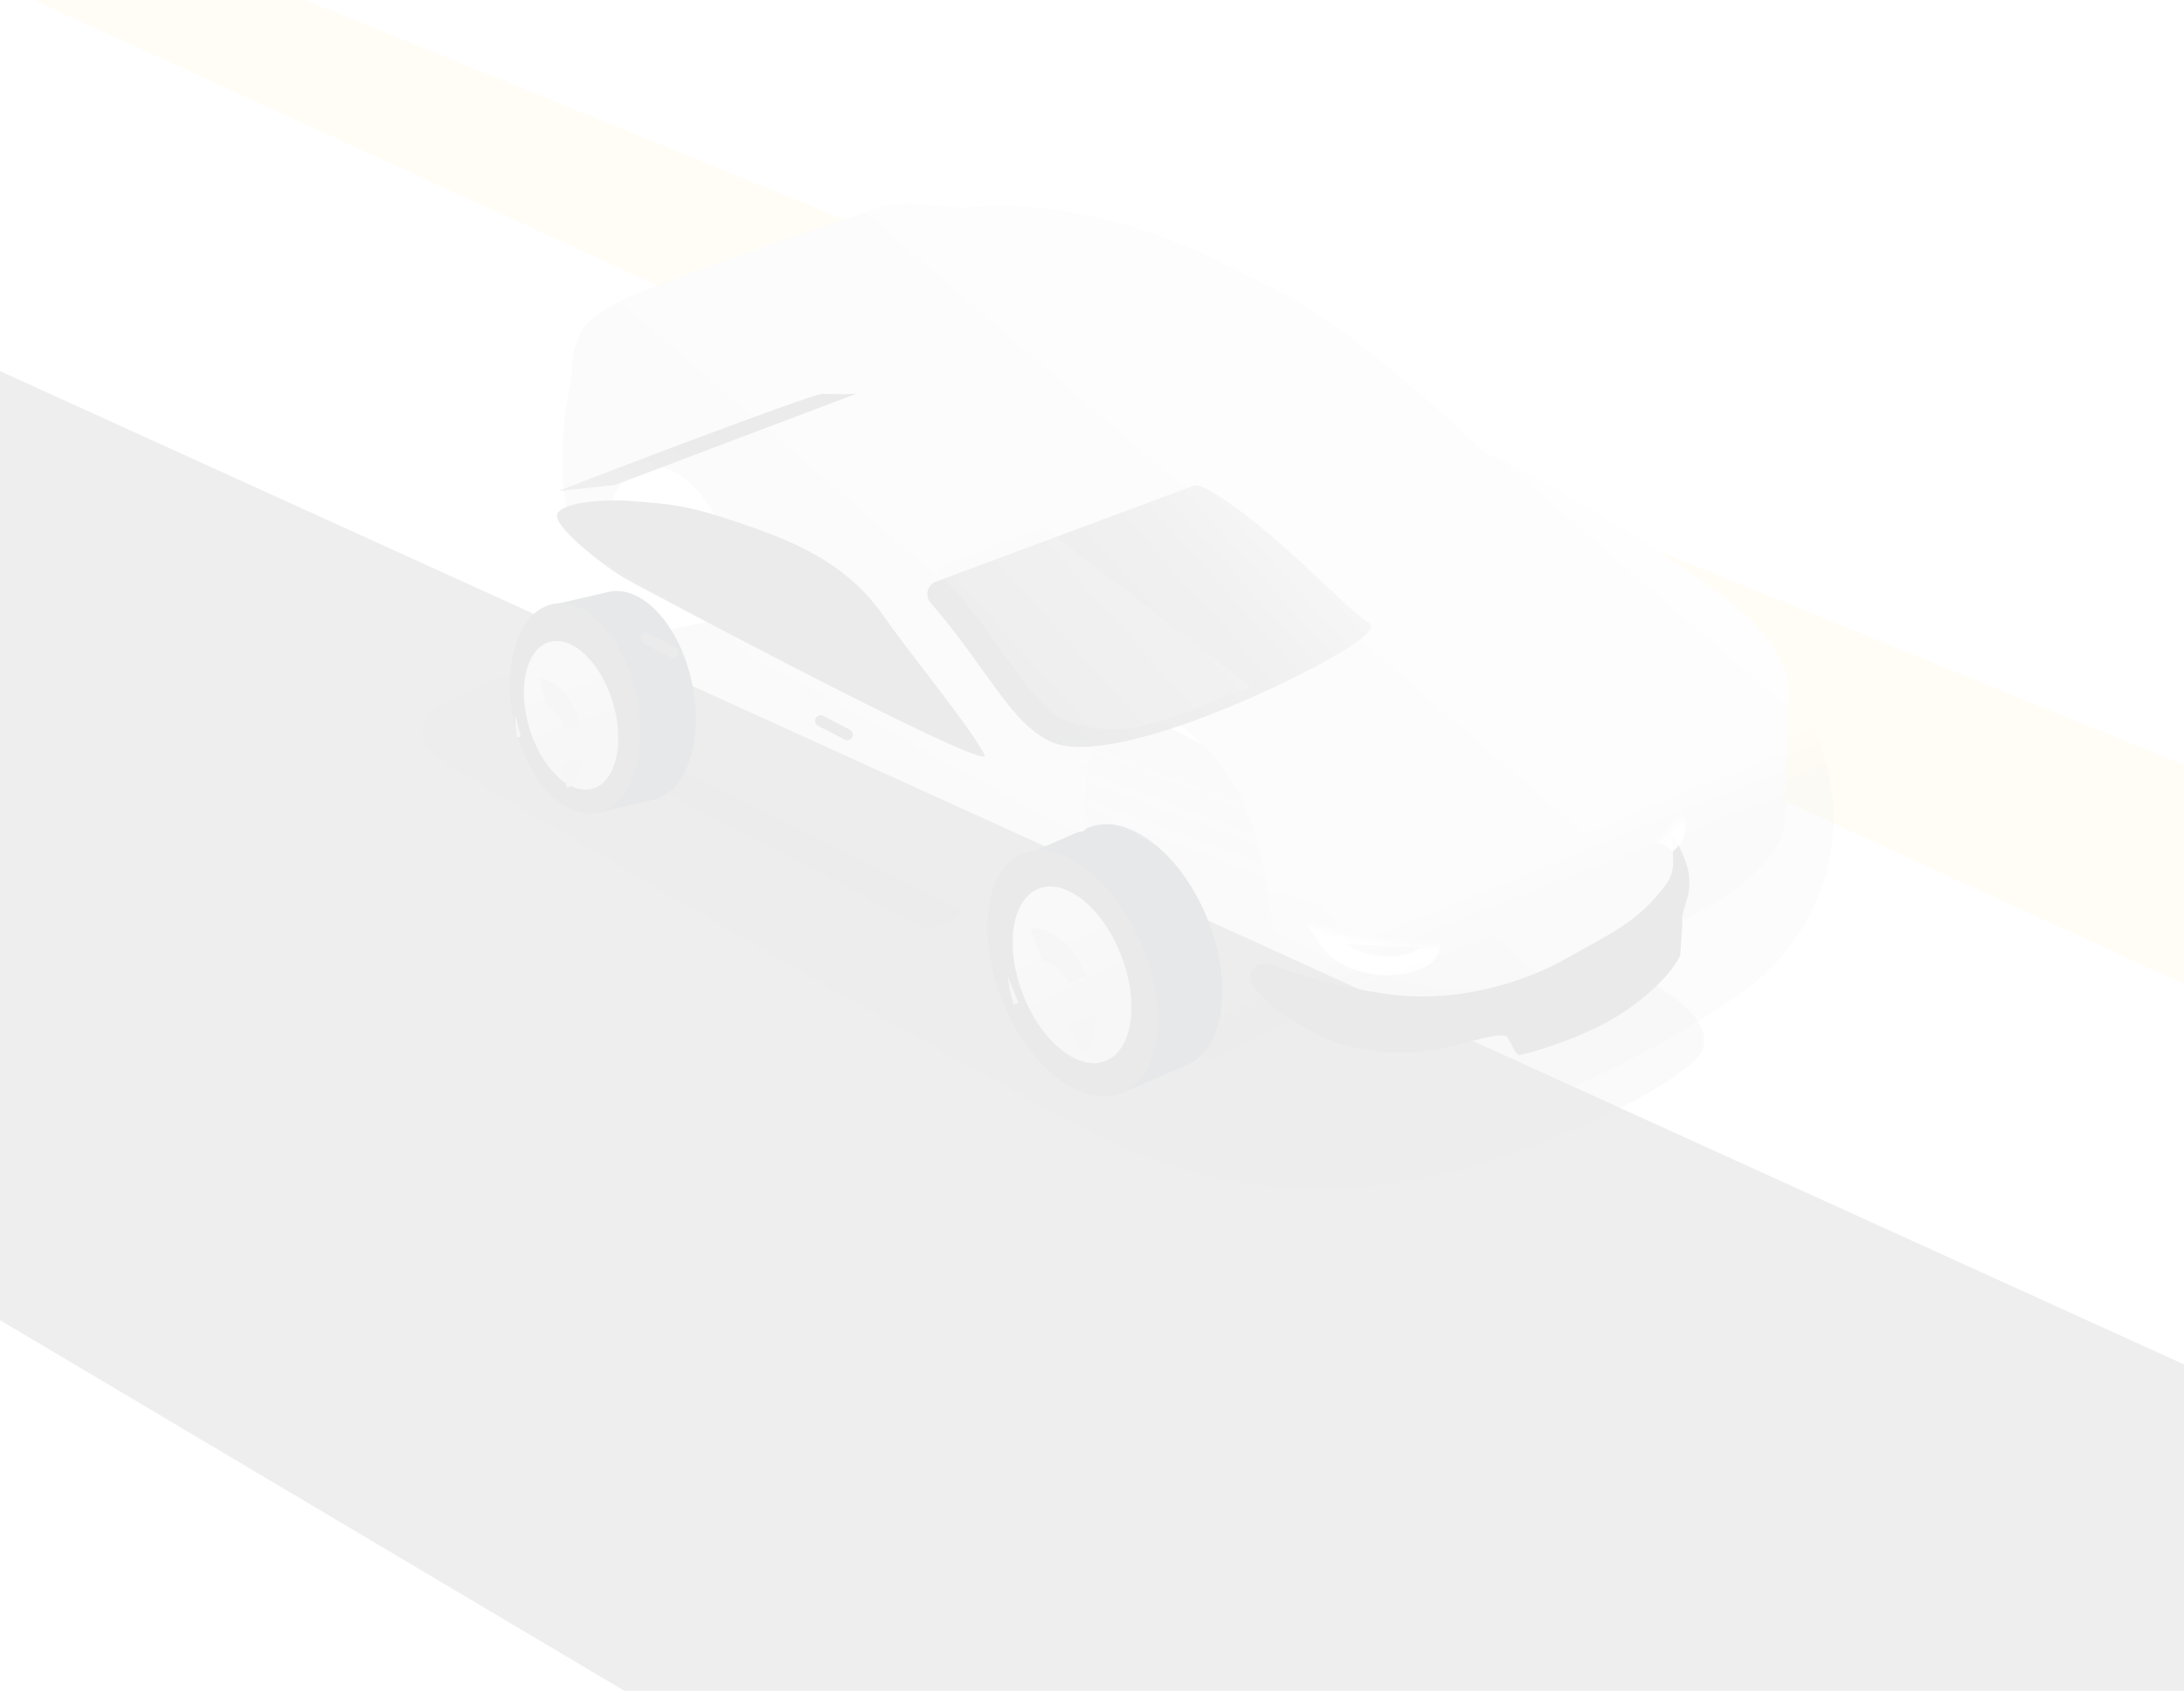 <svg width="390" height="302" viewBox="0 0 390 302" fill="none" xmlns="http://www.w3.org/2000/svg">
<g style="mix-blend-mode:overlay" opacity="0.1">
<g filter="url(#filter0_i_48_355)">
<path d="M395.671 175.266L-17.759 -12.796L-17.759 154.242L200.301 283.72L395.671 283.72L395.671 175.266Z" fill="#555555"/>
</g>
<path d="M-17.915 -11.002L-21.57 -31L412.756 145.91L417.949 188.47L-17.915 -11.002Z" fill="#FFE898"/>
<g filter="url(#filter1_f_48_355)">
<path d="M262.393 208.557C273.718 205.448 294.415 196.692 301.942 190.014C310.604 183.044 293.22 174.559 291.164 173.294C289.108 172.03 187.847 118.548 170.159 110.22C152.472 101.892 95.41 117.067 81.502 124.335C70.165 130.26 77.953 134.852 79.413 136.101C80.873 137.35 165.091 187.147 195.428 202.463C218.403 214.062 240.164 214.66 262.393 208.557Z" fill="black" fill-opacity="0.2"/>
</g>
<path fill-rule="evenodd" clip-rule="evenodd" d="M182.611 153.14L194.089 148.165L194.092 148.171C194.166 148.138 194.24 148.105 194.315 148.074C201.15 145.211 210.616 152.33 215.458 163.973C220.301 175.616 218.685 187.375 211.851 190.237C211.757 190.276 211.664 190.314 211.569 190.349L200.498 195.155L194.764 181.686C193.221 179.53 191.838 177.058 190.707 174.339C189.664 171.831 188.921 169.318 188.465 166.89L182.611 153.14Z" fill="#00131D"/>
<ellipse cx="13.423" cy="22.804" rx="13.423" ry="22.804" transform="matrix(-0.922 0.386 0.384 0.924 195.317 147.856)" fill="#00131D"/>
<g filter="url(#filter2_i_48_355)">
<ellipse cx="10.068" cy="17.104" rx="10.068" ry="17.104" transform="matrix(-0.922 0.386 0.384 0.924 194.027 154.419)" fill="url(#paint0_linear_48_355)"/>
</g>
<g filter="url(#filter3_di_48_355)">
<path fill-rule="evenodd" clip-rule="evenodd" d="M193.706 163.183C194.544 163.913 195.354 164.781 196.111 165.768L193.533 169.995L193.706 163.183ZM193.215 182.558L195.901 187.513C195.006 187.707 194.058 187.66 193.092 187.399L193.215 182.558ZM190.822 186.414L191.013 178.902C190.96 178.868 190.907 178.833 190.854 178.796L187.748 183.89C188.729 184.935 189.769 185.787 190.822 186.414ZM191.257 169.28L191.452 161.595C189.518 160.543 187.557 160.265 185.857 160.977C185.383 161.176 184.948 161.443 184.555 161.772L188.693 169.405C188.845 169.278 189.013 169.175 189.196 169.098C189.823 168.835 190.542 168.92 191.257 169.28ZM197.977 186.527L193.902 179.011C194.058 178.887 194.198 178.737 194.322 178.567L200.411 182.304C199.977 184.115 199.157 185.59 197.977 186.527ZM187.989 174.681L183.05 175.875C182.478 174.205 182.118 172.55 181.959 170.981L187.989 174.681ZM183.905 178.031L189.016 176.796C189.079 176.896 189.143 176.993 189.208 177.088L186.204 182.015C185.347 180.833 184.568 179.495 183.905 178.031ZM194.355 173.054L197.522 167.861C198.079 168.797 198.587 169.806 199.032 170.877C199.176 171.222 199.31 171.568 199.436 171.913L194.387 173.134C194.377 173.107 194.366 173.081 194.355 173.054ZM194.942 175.363C194.976 175.677 194.989 175.984 194.981 176.278L200.752 179.819C200.836 178.059 200.63 176.115 200.116 174.112L194.942 175.363ZM187.231 171.522L181.892 168.246C181.991 166.524 182.371 164.984 183.014 163.743L187.231 171.522Z" fill="#4C4C4C"/>
</g>
<path fill-rule="evenodd" clip-rule="evenodd" d="M182.624 152.9L194.102 147.925L194.104 147.928C194.174 147.896 194.246 147.865 194.318 147.835C201.152 144.972 210.619 152.09 215.461 163.734C220.303 175.377 218.688 187.136 211.853 189.998C211.785 190.027 211.716 190.055 211.646 190.082L200.511 194.915L194.792 181.483C193.239 179.318 191.847 176.834 190.71 174.099C189.661 171.577 188.915 169.049 188.459 166.608L182.624 152.9Z" fill="#00131D"/>
<path d="M179.196 179.284C184.034 190.918 193.498 198.029 200.333 195.166C207.168 192.304 208.786 180.552 203.947 168.918C199.108 157.284 189.371 149.547 182.536 152.409C175.701 155.272 174.357 167.65 179.196 179.284Z" fill="#2D2C2C"/>
<g filter="url(#filter4_i_48_355)">
<ellipse cx="9.436" cy="16.495" rx="9.436" ry="16.495" transform="matrix(-0.918 0.396 0.371 0.929 193.981 155.051)" fill="url(#paint1_linear_48_355)"/>
</g>
<g filter="url(#filter5_di_48_355)">
<path fill-rule="evenodd" clip-rule="evenodd" d="M188.08 182.092C188.11 182.128 188.139 182.163 188.169 182.198L188.12 182.077L188.08 182.092ZM184.695 176.004C184.102 174.312 183.75 172.633 183.629 171.062L185.515 175.689L184.695 176.004ZM194.391 172.285C193.297 169.877 191.483 168.307 189.944 168.357L187.571 162.537C190.975 161.727 195.336 165.318 197.715 171.01L194.391 172.285ZM199.274 177.799C199.393 181.033 198.506 183.73 196.731 185.002L194.535 179.616L199.274 177.799Z" fill="#A9A8A8"/>
</g>
<path fill-rule="evenodd" clip-rule="evenodd" d="M98.453 108.086L108.516 105.754L108.517 105.761C108.581 105.745 108.645 105.73 108.71 105.715C114.687 104.408 121.319 111.6 123.523 121.779C125.728 131.959 122.67 141.27 116.693 142.578C116.606 142.597 116.518 142.614 116.431 142.63L106.744 144.881L104.089 133.098C103.153 131.114 102.395 128.896 101.879 126.514C101.403 124.317 101.173 122.161 101.164 120.117L98.453 108.086Z" fill="#00131D"/>
<ellipse cx="11.086" cy="18.83" rx="11.086" ry="18.83" transform="matrix(-0.976 0.214 0.212 0.978 109.547 105.687)" fill="#00131D"/>
<g filter="url(#filter6_i_48_355)">
<ellipse cx="8.315" cy="14.123" rx="8.315" ry="14.123" transform="matrix(-0.976 0.214 0.212 0.978 107.529 110.826)" fill="url(#paint2_linear_48_355)"/>
</g>
<g filter="url(#filter7_di_48_355)">
<path fill-rule="evenodd" clip-rule="evenodd" d="M105.96 117.891C106.533 118.609 107.064 119.437 107.532 120.353L104.805 123.409L105.96 117.891ZM102.683 133.556L104.131 137.986C103.375 138.01 102.611 137.83 101.864 137.473L102.683 133.556ZM100.167 136.334L101.437 130.265C101.399 130.23 101.362 130.194 101.325 130.157L98.049 133.829C98.689 134.822 99.406 135.668 100.167 136.334ZM103.064 122.485L104.364 116.266C102.95 115.126 101.4 114.609 99.915 114.934C99.499 115.025 99.106 115.178 98.738 115.387L100.965 122.202C101.107 122.122 101.257 122.064 101.416 122.029C101.965 121.909 102.537 122.085 103.064 122.485ZM105.964 137.495L103.77 130.782C103.914 130.704 104.05 130.605 104.174 130.485L108.568 134.43C107.947 135.836 107.061 136.91 105.964 137.495ZM99.606 126.384L95.423 126.619C95.206 125.178 95.159 123.782 95.263 122.485L99.606 126.384ZM95.797 128.498L100.127 128.255C100.163 128.347 100.201 128.437 100.241 128.526L97.073 132.076C96.553 130.988 96.118 129.785 95.797 128.498ZM105.021 126.015L108.368 122.263C108.681 123.107 108.944 124.002 109.147 124.938C109.212 125.24 109.27 125.541 109.321 125.84L105.034 126.08L105.021 126.015ZM105.154 127.974C105.135 128.235 105.099 128.485 105.05 128.723L109.215 132.462C109.545 131.044 109.667 129.433 109.547 127.728L105.154 127.974ZM99.465 123.71L95.614 120.253C95.95 118.868 96.486 117.672 97.194 116.759L99.465 123.71Z" fill="#4C4C4C"/>
</g>
<path fill-rule="evenodd" clip-rule="evenodd" d="M98.413 108.349L108.476 106.017L108.477 106.019C108.54 106.003 108.604 105.988 108.668 105.974C114.645 104.667 121.277 111.859 123.481 122.038C125.686 132.218 122.628 141.529 116.651 142.837C116.593 142.849 116.536 142.861 116.479 142.872L106.704 145.143L104.05 133.363C103.113 131.378 102.353 129.157 101.837 126.773C101.361 124.574 101.13 122.415 101.122 120.368L98.413 108.349Z" fill="#00131D"/>
<ellipse cx="11.209" cy="19.039" rx="11.209" ry="19.039" transform="matrix(-0.976 0.214 0.212 0.978 109.588 105.494)" fill="#2C2C2C"/>
<g filter="url(#filter8_i_48_355)">
<g filter="url(#filter9_i_48_355)">
<ellipse cx="7.801" cy="13.637" rx="7.801" ry="13.637" transform="matrix(-0.963 0.267 0.28 0.961 105.677 112.572)" fill="url(#paint3_linear_48_355)"/>
</g>
<g filter="url(#filter10_di_48_355)">
<path fill-rule="evenodd" clip-rule="evenodd" d="M96.641 128.183L95.987 128.306C95.709 126.931 95.61 125.596 95.671 124.366L96.641 128.183ZM107.32 126.167C106.018 121.224 102.834 117.691 99.928 117.853L101.209 122.895C102.488 123.071 103.809 124.604 104.434 126.712L107.32 126.167ZM107.796 132.059C107.489 134.601 106.452 136.573 104.875 137.322L103.732 132.826L107.796 132.059Z" fill="#A9A8A8"/>
</g>
</g>
<g filter="url(#filter11_ii_48_355)">
<path fill-rule="evenodd" clip-rule="evenodd" d="M247.379 105.829C247.782 106.191 248.209 106.533 248.695 106.772C248.904 106.875 249.101 106.954 249.285 107.009C253.469 108.243 288.263 128.494 295.759 136.467C303.053 144.226 302.523 148.74 302.277 150.835C302.242 151.138 302.212 151.39 302.213 151.595C302.216 152.613 302.157 154.661 302.081 157.266C302.036 158.801 301.986 160.529 301.94 162.354L301.782 168.554C301.756 169.017 301.746 169.49 301.736 169.972C301.693 172.022 301.646 174.25 300.328 176.659C298.704 179.628 290.949 190.472 254.384 200.949C241.984 204.502 227.803 199.845 218.788 195.837C216.192 194.794 214.034 193.784 212.483 193.014C212.283 192.915 212.093 192.801 211.915 192.674C211.45 192.345 211.012 191.971 210.513 191.696C210.211 191.53 210.017 191.22 209.995 190.876C209.801 187.806 209.19 183.621 208.267 179.427C207.162 174.703 205.664 170.011 203.967 166.934C199.982 159.703 191.338 150.691 184.304 152.921C176.321 155.453 176.64 166.849 176.723 169.571C176.748 170.371 176.827 170.906 176.905 171.435C176.905 171.435 176.905 171.435 176.905 171.435C176.905 171.435 176.905 171.435 176.905 171.435C176.925 171.569 176.932 171.7 176.929 171.826C176.921 172.133 176.933 172.443 176.991 172.744C177 172.794 177.009 172.846 177.017 172.902C177.158 173.889 176.021 174.485 175.147 174.005C174.93 173.886 174.683 173.837 174.437 173.809C174.124 173.773 173.807 173.676 173.504 173.511L116.423 142.456C115.745 142.086 115.176 141.557 114.793 140.923C114.751 140.854 114.693 140.796 114.622 140.757C114.505 140.693 114.423 140.578 114.408 140.445C114.392 140.312 114.381 140.178 114.374 140.043C114.37 139.952 114.358 139.862 114.339 139.773C114.296 139.563 114.272 139.347 114.268 139.126C114.252 138.204 114.28 137.207 114.31 136.143C114.444 131.325 114.617 125.131 110.943 118.305C107.584 112.065 102.567 107.864 97.881 109.204C93.196 110.545 91.805 115.52 91.481 118.302C91.162 121.034 91.246 123.551 91.295 125.011L91.295 125.012C91.315 125.599 91.329 126.015 91.308 126.205C91.237 126.867 84.691 120.938 84.316 118.732C83.176 112.02 83.062 105.759 83.921 98.997C84.036 98.091 84.378 96.057 84.685 94.749C84.84 94.088 84.939 93.407 84.949 92.728C84.98 90.47 85.438 87.606 86.041 86.324C86.101 86.197 86.159 86.062 86.221 85.921L86.222 85.919C86.945 84.264 88.074 81.68 96.357 78.224C108.119 73.318 140.082 62.543 141.314 62.303C144.225 61.737 147.926 62.106 150.923 62.404C152.681 62.58 154.196 62.731 155.167 62.654C169.188 61.554 185.35 63.896 206.467 75.228C209.3 76.516 212.097 77.975 214.8 79.628C221.549 83.757 227.214 88.103 231.915 92.088C237.403 96.507 241.622 100.462 244.65 103.302L244.65 103.302C245.702 104.288 246.611 105.139 247.379 105.829Z" fill="url(#paint4_linear_48_355)"/>
</g>
<g filter="url(#filter12_ddi_48_355)">
<path d="M191.219 129.078C183.911 125.833 179.843 116.037 169.614 104.198C168.548 102.964 169.013 101.024 170.541 100.454L216.454 83.353C216.8 83.224 217.171 83.186 217.52 83.309C219.085 83.863 224.311 86.375 236.375 97.54C243.137 103.797 244.481 105.416 247.993 107.915C248.549 108.311 248.429 109.147 246.31 110.805C239.553 116.093 202.6 134.131 191.219 129.078Z" fill="url(#paint5_linear_48_355)"/>
</g>
<g filter="url(#filter13_di_48_355)">
<path d="M137.403 86.719C127.261 83.241 124.631 83.156 117.583 82.579C112.733 82.182 105.004 82.705 104.107 84.87C103.21 87.036 112.372 94.14 116.181 96.377C118.044 97.47 182.368 131.776 180.394 127.864C177.962 123.045 166.559 109.165 162.687 103.517C156.232 94.101 147.545 90.196 137.403 86.719Z" fill="url(#paint6_linear_48_355)"/>
</g>
<g filter="url(#filter14_di_48_355)">
<path d="M114.394 79.693L157.73 63.31C157.73 63.31 156.76 63.625 151.498 63.414C149.663 63.34 104.682 80.511 104.35 80.789L114.394 79.693Z" fill="url(#paint7_linear_48_355)"/>
</g>
<g filter="url(#filter15_f_48_355)">
<path d="M210.329 153.135C194.051 145.06 185.038 135.212 175.338 126.173C204.668 135.686 266.036 156.432 265.035 157.655C263.784 159.185 259.294 160.923 244.507 161.543C229.949 162.154 212.193 154.06 210.329 153.135Z" fill="url(#paint8_linear_48_355)" fill-opacity="0.21"/>
</g>
<g filter="url(#filter16_f_48_355)">
<path d="M274.866 118.198C273.949 117.404 262.498 104.916 253.846 98.625C260.764 113.015 276.576 144.312 278.123 144.197C280.057 144.053 288.926 142.624 291.678 136.683C294.388 130.835 276.012 119.189 274.866 118.198Z" fill="url(#paint9_linear_48_355)" fill-opacity="0.13"/>
</g>
<g filter="url(#filter17_di_48_355)">
<path d="M152.294 128.952C152.303 128.572 152.095 128.218 151.757 128.043L147.011 125.584C146.358 125.246 145.578 125.708 145.56 126.443C145.55 126.826 145.76 127.181 146.1 127.357L150.85 129.809C151.5 130.144 152.275 129.684 152.294 128.952Z" fill="#323232"/>
</g>
<g filter="url(#filter18_di_48_355)">
<path d="M121.131 114.24C121.141 113.859 120.932 113.506 120.594 113.331L115.848 110.872C115.196 110.534 114.416 110.996 114.397 111.731C114.387 112.114 114.597 112.469 114.937 112.645L119.687 115.096C120.337 115.432 121.112 114.972 121.131 114.24Z" fill="#323232"/>
</g>
<g filter="url(#filter19_f_48_355)">
<path d="M163.834 165.059L119.281 141.827C118.149 141.237 117.313 140.204 116.983 138.971C115.638 133.948 113.673 126.191 113.668 124.436C113.661 121.935 176.504 153.813 174.134 159.411C174.097 159.498 174.061 159.585 174.026 159.672C172.531 163.368 167.369 166.902 163.834 165.059Z" fill="url(#paint10_linear_48_355)" fill-opacity="0.12"/>
</g>
<path d="M223.483 122.688L186.632 94.381C182.303 95.436 172.406 99.569 170.524 100.222C168.085 101.069 167.671 101.564 167.671 101.564C167.652 102.294 168.016 102.622 169.16 103.792C170.8 105.469 171.493 106.239 175.523 111.663C181.327 119.475 185.71 126.717 190.043 128.538C193.49 129.987 198.889 131.314 206.681 128.96C213.646 126.856 217.963 124.388 223.483 122.688Z" fill="#C4C4C4" fill-opacity="0.2"/>
<g opacity="0.17" filter="url(#filter20_f_48_355)">
<path d="M289.51 146.051C279.075 153.886 256.025 164.881 245.819 166.387" stroke="url(#paint11_linear_48_355)" stroke-width="75.745" stroke-linecap="round" stroke-linejoin="round"/>
</g>
<g filter="url(#filter21_ddii_48_355)">
<path d="M297.246 149.202C299.205 146.692 298.83 144.615 298.614 141.486C298.59 141.13 298.503 140.776 298.443 140.424C298.163 138.799 301.361 143.953 301.637 147.536C301.734 148.796 301.638 149.431 301.49 150.588C301.423 151.117 300.249 154.33 300.393 155.033C300.538 155.737 300.059 160.549 300.065 161.279C300.071 162.008 296.891 167.353 288.766 172.38C282.016 176.555 272.411 179.165 271.43 179.28C270.449 179.396 269.575 176.093 268.87 175.894C267.025 175.372 261.49 177.248 259.429 177.711C257.025 178.251 251.416 179.495 245.343 178.558C237.832 177.398 236.701 176.512 229.87 172.564C227.486 171.186 225.489 169.166 223.966 167.161C222.011 164.589 224.288 162.242 227.34 163.303C232.609 165.135 240.008 167.425 248.114 168.464C264.701 170.592 278.036 163.021 279.947 161.932C287.978 157.357 292.178 155.696 297.246 149.202Z" fill="#272727"/>
</g>
<mask id="mask0_48_355" style="mask-type:alpha" maskUnits="userSpaceOnUse" x="223" y="146" width="80" height="34">
<path d="M297.246 149.169C297.386 148.989 297.515 148.807 297.633 148.623C299.051 146.413 302.111 145.067 302.443 147.671C302.54 148.931 302.49 149.728 302.343 150.886C302.276 151.415 300.252 154.294 300.397 154.998C300.542 155.702 300.067 160.514 300.073 161.244C300.08 161.973 296.903 167.32 288.781 172.352C282.034 176.532 272.43 179.147 271.45 179.264C270.469 179.38 269.592 176.077 268.887 175.878C267.042 175.358 261.508 177.238 259.448 177.702C257.044 178.244 251.435 179.491 245.362 178.558C237.851 177.403 236.719 176.518 229.885 172.574C227.501 171.198 225.502 169.178 223.978 167.175C222.021 164.603 224.297 162.255 227.349 163.314C232.619 165.143 240.02 167.428 248.127 168.462C264.715 170.579 278.045 163 279.955 161.91C287.984 157.329 292.182 155.666 297.246 149.169Z" fill="#999999"/>
</mask>
<g mask="url(#mask0_48_355)">
<g filter="url(#filter22_d_48_355)">
<path d="M235.412 165.369L254.369 166.136C254.432 166.614 254.433 167.168 254.283 167.711C254.119 168.307 253.757 168.957 252.939 169.538C252.092 170.14 250.67 170.725 248.305 170.981C246.953 171.128 245.037 171.076 243.07 170.651C241.098 170.224 239.196 169.449 237.762 168.245C237.098 167.687 236.225 166.558 235.412 165.369Z" stroke="white" stroke-opacity="0.9" stroke-width="3.415"/>
</g>
<g filter="url(#filter23_d_48_355)">
<path d="M296.283 147.776L298.204 145.019C298.328 145.927 298.25 146.967 297.717 148.043C297.648 148.182 297.576 148.279 297.519 148.338C297.124 148.027 296.671 147.865 296.283 147.776ZM297.611 148.4C297.611 148.4 297.61 148.4 297.609 148.399L297.611 148.4Z" stroke="white" stroke-opacity="0.9" stroke-width="3.415"/>
</g>
</g>
</g>
<defs>
<filter id="filter0_i_48_355" x="-17.759" y="-12.796" width="413.43" height="367.516" filterUnits="userSpaceOnUse" color-interpolation-filters="sRGB">
<feFlood flood-opacity="0" result="BackgroundImageFix"/>
<feBlend mode="normal" in="SourceGraphic" in2="BackgroundImageFix" result="shape"/>
<feColorMatrix in="SourceAlpha" type="matrix" values="0 0 0 0 0 0 0 0 0 0 0 0 0 0 0 0 0 0 127 0" result="hardAlpha"/>
<feOffset dy="71"/>
<feGaussianBlur stdDeviation="111"/>
<feComposite in2="hardAlpha" operator="arithmetic" k2="-1" k3="1"/>
<feColorMatrix type="matrix" values="0 0 0 0 0 0 0 0 0 0 0 0 0 0 0 0 0 0 0.47 0"/>
<feBlend mode="normal" in2="shape" result="effect1_innerShadow_48_355"/>
</filter>
<filter id="filter1_f_48_355" x="65.448" y="97.791" width="248.898" height="124.598" filterUnits="userSpaceOnUse" color-interpolation-filters="sRGB">
<feFlood flood-opacity="0" result="BackgroundImageFix"/>
<feBlend mode="normal" in="SourceGraphic" in2="BackgroundImageFix" result="shape"/>
<feGaussianBlur stdDeviation="5" result="effect1_foregroundBlur_48_355"/>
</filter>
<filter id="filter2_i_48_355" x="179.942" y="157.832" width="22.747" height="32.549" filterUnits="userSpaceOnUse" color-interpolation-filters="sRGB">
<feFlood flood-opacity="0" result="BackgroundImageFix"/>
<feBlend mode="normal" in="SourceGraphic" in2="BackgroundImageFix" result="shape"/>
<feColorMatrix in="SourceAlpha" type="matrix" values="0 0 0 0 0 0 0 0 0 0 0 0 0 0 0 0 0 0 127 0" result="hardAlpha"/>
<feMorphology radius="1.148" operator="erode" in="SourceAlpha" result="effect1_innerShadow_48_355"/>
<feOffset/>
<feGaussianBlur stdDeviation="0.574"/>
<feComposite in2="hardAlpha" operator="arithmetic" k2="-1" k3="1"/>
<feColorMatrix type="matrix" values="0 0 0 0 0 0 0 0 0 0 0 0 0 0 0 0 0 0 0.25 0"/>
<feBlend mode="normal" in2="shape" result="effect1_innerShadow_48_355"/>
</filter>
<filter id="filter3_di_48_355" x="178.449" y="160.353" width="23.009" height="29.574" filterUnits="userSpaceOnUse" color-interpolation-filters="sRGB">
<feFlood flood-opacity="0" result="BackgroundImageFix"/>
<feColorMatrix in="SourceAlpha" type="matrix" values="0 0 0 0 0 0 0 0 0 0 0 0 0 0 0 0 0 0 127 0" result="hardAlpha"/>
<feOffset dy="0.459"/>
<feGaussianBlur stdDeviation="0.344"/>
<feColorMatrix type="matrix" values="0 0 0 0 1 0 0 0 0 1 0 0 0 0 1 0 0 0 0.41 0"/>
<feBlend mode="normal" in2="BackgroundImageFix" result="effect1_dropShadow_48_355"/>
<feBlend mode="normal" in="SourceGraphic" in2="effect1_dropShadow_48_355" result="shape"/>
<feColorMatrix in="SourceAlpha" type="matrix" values="0 0 0 0 0 0 0 0 0 0 0 0 0 0 0 0 0 0 127 0" result="hardAlpha"/>
<feOffset dx="-3.443" dy="2.295"/>
<feGaussianBlur stdDeviation="1.721"/>
<feComposite in2="hardAlpha" operator="arithmetic" k2="-1" k3="1"/>
<feColorMatrix type="matrix" values="0 0 0 0 0 0 0 0 0 0 0 0 0 0 0 0 0 0 0.25 0"/>
<feBlend mode="normal" in2="shape" result="effect2_innerShadow_48_355"/>
</filter>
<filter id="filter4_i_48_355" x="180.829" y="158.338" width="21.215" height="31.541" filterUnits="userSpaceOnUse" color-interpolation-filters="sRGB">
<feFlood flood-opacity="0" result="BackgroundImageFix"/>
<feBlend mode="normal" in="SourceGraphic" in2="BackgroundImageFix" result="shape"/>
<feColorMatrix in="SourceAlpha" type="matrix" values="0 0 0 0 0 0 0 0 0 0 0 0 0 0 0 0 0 0 127 0" result="hardAlpha"/>
<feMorphology radius="2.846" operator="erode" in="SourceAlpha" result="effect1_innerShadow_48_355"/>
<feOffset/>
<feGaussianBlur stdDeviation="1.423"/>
<feComposite in2="hardAlpha" operator="arithmetic" k2="-1" k3="1"/>
<feColorMatrix type="matrix" values="0 0 0 0 0 0 0 0 0 0 0 0 0 0 0 0 0 0 0.25 0"/>
<feBlend mode="normal" in2="shape" result="effect1_innerShadow_48_355"/>
</filter>
<filter id="filter5_di_48_355" x="179.989" y="162.181" width="20.509" height="25.247" filterUnits="userSpaceOnUse" color-interpolation-filters="sRGB">
<feFlood flood-opacity="0" result="BackgroundImageFix"/>
<feColorMatrix in="SourceAlpha" type="matrix" values="0 0 0 0 0 0 0 0 0 0 0 0 0 0 0 0 0 0 127 0" result="hardAlpha"/>
<feOffset dy="0.971"/>
<feGaussianBlur stdDeviation="0.607"/>
<feColorMatrix type="matrix" values="0 0 0 0 1 0 0 0 0 1 0 0 0 0 1 0 0 0 0.59 0"/>
<feBlend mode="normal" in2="BackgroundImageFix" result="effect1_dropShadow_48_355"/>
<feBlend mode="normal" in="SourceGraphic" in2="effect1_dropShadow_48_355" result="shape"/>
<feColorMatrix in="SourceAlpha" type="matrix" values="0 0 0 0 0 0 0 0 0 0 0 0 0 0 0 0 0 0 127 0" result="hardAlpha"/>
<feOffset dx="-3.64" dy="2.427"/>
<feGaussianBlur stdDeviation="1.82"/>
<feComposite in2="hardAlpha" operator="arithmetic" k2="-1" k3="1"/>
<feColorMatrix type="matrix" values="0 0 0 0 0 0 0 0 0 0 0 0 0 0 0 0 0 0 0.25 0"/>
<feBlend mode="normal" in2="shape" result="effect2_innerShadow_48_355"/>
</filter>
<filter id="filter6_i_48_355" x="93.75" y="112.486" width="17.306" height="27.857" filterUnits="userSpaceOnUse" color-interpolation-filters="sRGB">
<feFlood flood-opacity="0" result="BackgroundImageFix"/>
<feBlend mode="normal" in="SourceGraphic" in2="BackgroundImageFix" result="shape"/>
<feColorMatrix in="SourceAlpha" type="matrix" values="0 0 0 0 0 0 0 0 0 0 0 0 0 0 0 0 0 0 127 0" result="hardAlpha"/>
<feMorphology radius="0.948" operator="erode" in="SourceAlpha" result="effect1_innerShadow_48_355"/>
<feOffset/>
<feGaussianBlur stdDeviation="0.474"/>
<feComposite in2="hardAlpha" operator="arithmetic" k2="-1" k3="1"/>
<feColorMatrix type="matrix" values="0 0 0 0 0 0 0 0 0 0 0 0 0 0 0 0 0 0 0.25 0"/>
<feBlend mode="normal" in2="shape" result="effect1_innerShadow_48_355"/>
</filter>
<filter id="filter7_di_48_355" x="92.367" y="114.649" width="17.794" height="25.235" filterUnits="userSpaceOnUse" color-interpolation-filters="sRGB">
<feFlood flood-opacity="0" result="BackgroundImageFix"/>
<feColorMatrix in="SourceAlpha" type="matrix" values="0 0 0 0 0 0 0 0 0 0 0 0 0 0 0 0 0 0 127 0" result="hardAlpha"/>
<feOffset dy="0.379"/>
<feGaussianBlur stdDeviation="0.284"/>
<feColorMatrix type="matrix" values="0 0 0 0 1 0 0 0 0 1 0 0 0 0 1 0 0 0 0.41 0"/>
<feBlend mode="normal" in2="BackgroundImageFix" result="effect1_dropShadow_48_355"/>
<feBlend mode="normal" in="SourceGraphic" in2="effect1_dropShadow_48_355" result="shape"/>
<feColorMatrix in="SourceAlpha" type="matrix" values="0 0 0 0 0 0 0 0 0 0 0 0 0 0 0 0 0 0 127 0" result="hardAlpha"/>
<feOffset dx="-2.843" dy="1.895"/>
<feGaussianBlur stdDeviation="1.422"/>
<feComposite in2="hardAlpha" operator="arithmetic" k2="-1" k3="1"/>
<feColorMatrix type="matrix" values="0 0 0 0 0 0 0 0 0 0 0 0 0 0 0 0 0 0 0.25 0"/>
<feBlend mode="normal" in2="shape" result="effect2_innerShadow_48_355"/>
</filter>
<filter id="filter8_i_48_355" x="93.557" y="114.489" width="16.856" height="26.536" filterUnits="userSpaceOnUse" color-interpolation-filters="sRGB">
<feFlood flood-opacity="0" result="BackgroundImageFix"/>
<feBlend mode="normal" in="SourceGraphic" in2="BackgroundImageFix" result="shape"/>
<feColorMatrix in="SourceAlpha" type="matrix" values="0 0 0 0 0 0 0 0 0 0 0 0 0 0 0 0 0 0 127 0" result="hardAlpha"/>
<feMorphology radius="2.846" operator="erode" in="SourceAlpha" result="effect1_innerShadow_48_355"/>
<feOffset/>
<feGaussianBlur stdDeviation="1.423"/>
<feComposite in2="hardAlpha" operator="arithmetic" k2="-1" k3="1"/>
<feColorMatrix type="matrix" values="0 0 0 0 0 0 0 0 0 0 0 0 0 0 0 0 0 0 0.25 0"/>
<feBlend mode="normal" in2="shape" result="effect1_innerShadow_48_355"/>
</filter>
<filter id="filter9_i_48_355" x="93.557" y="114.489" width="16.856" height="26.536" filterUnits="userSpaceOnUse" color-interpolation-filters="sRGB">
<feFlood flood-opacity="0" result="BackgroundImageFix"/>
<feBlend mode="normal" in="SourceGraphic" in2="BackgroundImageFix" result="shape"/>
<feColorMatrix in="SourceAlpha" type="matrix" values="0 0 0 0 0 0 0 0 0 0 0 0 0 0 0 0 0 0 127 0" result="hardAlpha"/>
<feMorphology radius="0.853" operator="erode" in="SourceAlpha" result="effect1_innerShadow_48_355"/>
<feOffset/>
<feGaussianBlur stdDeviation="0.426"/>
<feComposite in2="hardAlpha" operator="arithmetic" k2="-1" k3="1"/>
<feColorMatrix type="matrix" values="0 0 0 0 0 0 0 0 0 0 0 0 0 0 0 0 0 0 0.25 0"/>
<feBlend mode="normal" in2="shape" result="effect1_innerShadow_48_355"/>
</filter>
<filter id="filter10_di_48_355" x="92.014" y="117.605" width="16.996" height="22.144" filterUnits="userSpaceOnUse" color-interpolation-filters="sRGB">
<feFlood flood-opacity="0" result="BackgroundImageFix"/>
<feColorMatrix in="SourceAlpha" type="matrix" values="0 0 0 0 0 0 0 0 0 0 0 0 0 0 0 0 0 0 127 0" result="hardAlpha"/>
<feOffset dy="0.971"/>
<feGaussianBlur stdDeviation="0.607"/>
<feColorMatrix type="matrix" values="0 0 0 0 1 0 0 0 0 1 0 0 0 0 1 0 0 0 0.59 0"/>
<feBlend mode="normal" in2="BackgroundImageFix" result="effect1_dropShadow_48_355"/>
<feBlend mode="normal" in="SourceGraphic" in2="effect1_dropShadow_48_355" result="shape"/>
<feColorMatrix in="SourceAlpha" type="matrix" values="0 0 0 0 0 0 0 0 0 0 0 0 0 0 0 0 0 0 127 0" result="hardAlpha"/>
<feOffset dx="-3.64" dy="2.427"/>
<feGaussianBlur stdDeviation="1.82"/>
<feComposite in2="hardAlpha" operator="arithmetic" k2="-1" k3="1"/>
<feColorMatrix type="matrix" values="0 0 0 0 0 0 0 0 0 0 0 0 0 0 0 0 0 0 0.25 0"/>
<feBlend mode="normal" in2="shape" result="effect2_innerShadow_48_355"/>
</filter>
<filter id="filter11_ii_48_355" x="83.357" y="39.239" width="236.114" height="162.973" filterUnits="userSpaceOnUse" color-interpolation-filters="sRGB">
<feFlood flood-opacity="0" result="BackgroundImageFix"/>
<feBlend mode="normal" in="SourceGraphic" in2="BackgroundImageFix" result="shape"/>
<feColorMatrix in="SourceAlpha" type="matrix" values="0 0 0 0 0 0 0 0 0 0 0 0 0 0 0 0 0 0 127 0" result="hardAlpha"/>
<feOffset dx="17.076" dy="-22.768"/>
<feGaussianBlur stdDeviation="68.305"/>
<feComposite in2="hardAlpha" operator="arithmetic" k2="-1" k3="1"/>
<feColorMatrix type="matrix" values="0 0 0 0 0 0 0 0 0 0 0 0 0 0 0 0 0 0 0.07 0"/>
<feBlend mode="normal" in2="shape" result="effect1_innerShadow_48_355"/>
<feColorMatrix in="SourceAlpha" type="matrix" values="0 0 0 0 0 0 0 0 0 0 0 0 0 0 0 0 0 0 127 0" result="hardAlpha"/>
<feOffset dy="-2.846"/>
<feGaussianBlur stdDeviation="5.692"/>
<feComposite in2="hardAlpha" operator="arithmetic" k2="-1" k3="1"/>
<feColorMatrix type="matrix" values="0 0 0 0 0 0 0 0 0 0 0 0 0 0 0 0 0 0 0.09 0"/>
<feBlend mode="normal" in2="effect1_innerShadow_48_355" result="effect2_innerShadow_48_355"/>
</filter>
<filter id="filter12_ddi_48_355" x="164.445" y="79.791" width="86.126" height="53.613" filterUnits="userSpaceOnUse" color-interpolation-filters="sRGB">
<feFlood flood-opacity="0" result="BackgroundImageFix"/>
<feColorMatrix in="SourceAlpha" type="matrix" values="0 0 0 0 0 0 0 0 0 0 0 0 0 0 0 0 0 0 127 0" result="hardAlpha"/>
<feOffset dx="-2.295" dy="1.148"/>
<feGaussianBlur stdDeviation="1.148"/>
<feColorMatrix type="matrix" values="0 0 0 0 1 0 0 0 0 1 0 0 0 0 1 0 0 0 0.28 0"/>
<feBlend mode="normal" in2="BackgroundImageFix" result="effect1_dropShadow_48_355"/>
<feColorMatrix in="SourceAlpha" type="matrix" values="0 0 0 0 0 0 0 0 0 0 0 0 0 0 0 0 0 0 127 0" result="hardAlpha"/>
<feOffset dy="-1.148"/>
<feGaussianBlur stdDeviation="1.148"/>
<feColorMatrix type="matrix" values="0 0 0 0 1 0 0 0 0 1 0 0 0 0 1 0 0 0 0.56 0"/>
<feBlend mode="normal" in2="effect1_dropShadow_48_355" result="effect2_dropShadow_48_355"/>
<feBlend mode="normal" in="SourceGraphic" in2="effect2_dropShadow_48_355" result="shape"/>
<feColorMatrix in="SourceAlpha" type="matrix" values="0 0 0 0 0 0 0 0 0 0 0 0 0 0 0 0 0 0 127 0" result="hardAlpha"/>
<feOffset dx="-1.148" dy="3.443"/>
<feGaussianBlur stdDeviation="1.721"/>
<feComposite in2="hardAlpha" operator="arithmetic" k2="-1" k3="1"/>
<feColorMatrix type="matrix" values="0 0 0 0 0 0 0 0 0 0 0 0 0 0 0 0 0 0 0.75 0"/>
<feBlend mode="normal" in2="shape" result="effect3_innerShadow_48_355"/>
</filter>
<filter id="filter13_di_48_355" x="99.455" y="82.457" width="82.17" height="50.308" filterUnits="userSpaceOnUse" color-interpolation-filters="sRGB">
<feFlood flood-opacity="0" result="BackgroundImageFix"/>
<feColorMatrix in="SourceAlpha" type="matrix" values="0 0 0 0 0 0 0 0 0 0 0 0 0 0 0 0 0 0 127 0" result="hardAlpha"/>
<feOffset dy="1.187"/>
<feGaussianBlur stdDeviation="0.593"/>
<feColorMatrix type="matrix" values="0 0 0 0 0.925 0 0 0 0 0.925 0 0 0 0 0.925 0 0 0 0.37 0"/>
<feBlend mode="normal" in2="BackgroundImageFix" result="effect1_dropShadow_48_355"/>
<feBlend mode="normal" in="SourceGraphic" in2="effect1_dropShadow_48_355" result="shape"/>
<feColorMatrix in="SourceAlpha" type="matrix" values="0 0 0 0 0 0 0 0 0 0 0 0 0 0 0 0 0 0 127 0" result="hardAlpha"/>
<feOffset dx="-4.591" dy="5.738"/>
<feGaussianBlur stdDeviation="2.295"/>
<feComposite in2="hardAlpha" operator="arithmetic" k2="-1" k3="1"/>
<feColorMatrix type="matrix" values="0 0 0 0 0 0 0 0 0 0 0 0 0 0 0 0 0 0 0.8 0"/>
<feBlend mode="normal" in2="shape" result="effect2_innerShadow_48_355"/>
</filter>
<filter id="filter14_di_48_355" x="99.759" y="63.31" width="59.157" height="22.069" filterUnits="userSpaceOnUse" color-interpolation-filters="sRGB">
<feFlood flood-opacity="0" result="BackgroundImageFix"/>
<feColorMatrix in="SourceAlpha" type="matrix" values="0 0 0 0 0 0 0 0 0 0 0 0 0 0 0 0 0 0 127 0" result="hardAlpha"/>
<feOffset dy="1.187"/>
<feGaussianBlur stdDeviation="0.593"/>
<feColorMatrix type="matrix" values="0 0 0 0 0.925 0 0 0 0 0.925 0 0 0 0 0.925 0 0 0 0.37 0"/>
<feBlend mode="normal" in2="BackgroundImageFix" result="effect1_dropShadow_48_355"/>
<feBlend mode="normal" in="SourceGraphic" in2="effect1_dropShadow_48_355" result="shape"/>
<feColorMatrix in="SourceAlpha" type="matrix" values="0 0 0 0 0 0 0 0 0 0 0 0 0 0 0 0 0 0 127 0" result="hardAlpha"/>
<feOffset dx="-4.591" dy="5.738"/>
<feGaussianBlur stdDeviation="2.295"/>
<feComposite in2="hardAlpha" operator="arithmetic" k2="-1" k3="1"/>
<feColorMatrix type="matrix" values="0 0 0 0 0 0 0 0 0 0 0 0 0 0 0 0 0 0 0.8 0"/>
<feBlend mode="normal" in2="shape" result="effect2_innerShadow_48_355"/>
</filter>
<filter id="filter15_f_48_355" x="143.204" y="94.039" width="153.977" height="99.671" filterUnits="userSpaceOnUse" color-interpolation-filters="sRGB">
<feFlood flood-opacity="0" result="BackgroundImageFix"/>
<feBlend mode="normal" in="SourceGraphic" in2="BackgroundImageFix" result="shape"/>
<feGaussianBlur stdDeviation="16.067" result="effect1_foregroundBlur_48_355"/>
</filter>
<filter id="filter16_f_48_355" x="233.188" y="77.967" width="79.42" height="86.888" filterUnits="userSpaceOnUse" color-interpolation-filters="sRGB">
<feFlood flood-opacity="0" result="BackgroundImageFix"/>
<feBlend mode="normal" in="SourceGraphic" in2="BackgroundImageFix" result="shape"/>
<feGaussianBlur stdDeviation="10.329" result="effect1_foregroundBlur_48_355"/>
</filter>
<filter id="filter17_di_48_355" x="144.99" y="124.333" width="7.873" height="8.433" filterUnits="userSpaceOnUse" color-interpolation-filters="sRGB">
<feFlood flood-opacity="0" result="BackgroundImageFix"/>
<feColorMatrix in="SourceAlpha" type="matrix" values="0 0 0 0 0 0 0 0 0 0 0 0 0 0 0 0 0 0 127 0" result="hardAlpha"/>
<feOffset dy="-0.569"/>
<feGaussianBlur stdDeviation="0.285"/>
<feColorMatrix type="matrix" values="0 0 0 0 0.788 0 0 0 0 0.788 0 0 0 0 0.788 0 0 0 0.19 0"/>
<feBlend mode="normal" in2="BackgroundImageFix" result="effect1_dropShadow_48_355"/>
<feBlend mode="normal" in="SourceGraphic" in2="effect1_dropShadow_48_355" result="shape"/>
<feColorMatrix in="SourceAlpha" type="matrix" values="0 0 0 0 0 0 0 0 0 0 0 0 0 0 0 0 0 0 127 0" result="hardAlpha"/>
<feOffset dy="2.846"/>
<feGaussianBlur stdDeviation="1.423"/>
<feComposite in2="hardAlpha" operator="arithmetic" k2="-1" k3="1"/>
<feColorMatrix type="matrix" values="0 0 0 0 0 0 0 0 0 0 0 0 0 0 0 0 0 0 0.74 0"/>
<feBlend mode="normal" in2="shape" result="effect2_innerShadow_48_355"/>
</filter>
<filter id="filter18_di_48_355" x="113.828" y="109.621" width="7.873" height="8.433" filterUnits="userSpaceOnUse" color-interpolation-filters="sRGB">
<feFlood flood-opacity="0" result="BackgroundImageFix"/>
<feColorMatrix in="SourceAlpha" type="matrix" values="0 0 0 0 0 0 0 0 0 0 0 0 0 0 0 0 0 0 127 0" result="hardAlpha"/>
<feOffset dy="-0.569"/>
<feGaussianBlur stdDeviation="0.285"/>
<feColorMatrix type="matrix" values="0 0 0 0 0.788 0 0 0 0 0.788 0 0 0 0 0.788 0 0 0 0.19 0"/>
<feBlend mode="normal" in2="BackgroundImageFix" result="effect1_dropShadow_48_355"/>
<feBlend mode="normal" in="SourceGraphic" in2="effect1_dropShadow_48_355" result="shape"/>
<feColorMatrix in="SourceAlpha" type="matrix" values="0 0 0 0 0 0 0 0 0 0 0 0 0 0 0 0 0 0 127 0" result="hardAlpha"/>
<feOffset dy="2.846"/>
<feGaussianBlur stdDeviation="1.423"/>
<feComposite in2="hardAlpha" operator="arithmetic" k2="-1" k3="1"/>
<feColorMatrix type="matrix" values="0 0 0 0 0 0 0 0 0 0 0 0 0 0 0 0 0 0 0.74 0"/>
<feBlend mode="normal" in2="shape" result="effect2_innerShadow_48_355"/>
</filter>
<filter id="filter19_f_48_355" x="106.782" y="117.411" width="74.303" height="55.038" filterUnits="userSpaceOnUse" color-interpolation-filters="sRGB">
<feFlood flood-opacity="0" result="BackgroundImageFix"/>
<feBlend mode="normal" in="SourceGraphic" in2="BackgroundImageFix" result="shape"/>
<feGaussianBlur stdDeviation="3.443" result="effect1_foregroundBlur_48_355"/>
</filter>
<filter id="filter20_f_48_355" x="196.465" y="96.7" width="142.396" height="119.042" filterUnits="userSpaceOnUse" color-interpolation-filters="sRGB">
<feFlood flood-opacity="0" result="BackgroundImageFix"/>
<feBlend mode="normal" in="SourceGraphic" in2="BackgroundImageFix" result="shape"/>
<feGaussianBlur stdDeviation="5.738" result="effect1_foregroundBlur_48_355"/>
</filter>
<filter id="filter21_ddii_48_355" x="221.81" y="137.973" width="81.295" height="51.156" filterUnits="userSpaceOnUse" color-interpolation-filters="sRGB">
<feFlood flood-opacity="0" result="BackgroundImageFix"/>
<feColorMatrix in="SourceAlpha" type="matrix" values="0 0 0 0 0 0 0 0 0 0 0 0 0 0 0 0 0 0 127 0" result="hardAlpha"/>
<feOffset dy="1.071"/>
<feGaussianBlur stdDeviation="0.714"/>
<feColorMatrix type="matrix" values="0 0 0 0 0 0 0 0 0 0 0 0 0 0 0 0 0 0 0.57 0"/>
<feBlend mode="normal" in2="BackgroundImageFix" result="effect1_dropShadow_48_355"/>
<feColorMatrix in="SourceAlpha" type="matrix" values="0 0 0 0 0 0 0 0 0 0 0 0 0 0 0 0 0 0 127 0" result="hardAlpha"/>
<feOffset dy="-0.714"/>
<feGaussianBlur stdDeviation="0.714"/>
<feColorMatrix type="matrix" values="0 0 0 0 0 0 0 0 0 0 0 0 0 0 0 0 0 0 1 0"/>
<feBlend mode="normal" in2="effect1_dropShadow_48_355" result="effect2_dropShadow_48_355"/>
<feBlend mode="normal" in="SourceGraphic" in2="effect2_dropShadow_48_355" result="shape"/>
<feColorMatrix in="SourceAlpha" type="matrix" values="0 0 0 0 0 0 0 0 0 0 0 0 0 0 0 0 0 0 127 0" result="hardAlpha"/>
<feOffset dy="9.846"/>
<feGaussianBlur stdDeviation="10.034"/>
<feComposite in2="hardAlpha" operator="arithmetic" k2="-1" k3="1"/>
<feColorMatrix type="matrix" values="0 0 0 0 0 0 0 0 0 0 0 0 0 0 0 0 0 0 1 0"/>
<feBlend mode="normal" in2="shape" result="effect3_innerShadow_48_355"/>
<feColorMatrix in="SourceAlpha" type="matrix" values="0 0 0 0 0 0 0 0 0 0 0 0 0 0 0 0 0 0 127 0" result="hardAlpha"/>
<feOffset dy="-1.073"/>
<feGaussianBlur stdDeviation="1.073"/>
<feComposite in2="hardAlpha" operator="arithmetic" k2="-1" k3="1"/>
<feColorMatrix type="matrix" values="0 0 0 0 0 0 0 0 0 0 0 0 0 0 0 0 0 0 1 0"/>
<feBlend mode="normal" in2="effect3_innerShadow_48_355" result="effect4_innerShadow_48_355"/>
</filter>
<filter id="filter22_d_48_355" x="231.96" y="163.531" width="26.709" height="12.06" filterUnits="userSpaceOnUse" color-interpolation-filters="sRGB">
<feFlood flood-opacity="0" result="BackgroundImageFix"/>
<feColorMatrix in="SourceAlpha" type="matrix" values="0 0 0 0 0 0 0 0 0 0 0 0 0 0 0 0 0 0 127 0" result="hardAlpha"/>
<feOffset dx="1.138" dy="1.414"/>
<feGaussianBlur stdDeviation="0.707"/>
<feColorMatrix type="matrix" values="0 0 0 0 1 0 0 0 0 1 0 0 0 0 1 0 0 0 0.24 0"/>
<feBlend mode="normal" in2="BackgroundImageFix" result="effect1_dropShadow_48_355"/>
<feBlend mode="normal" in="SourceGraphic" in2="effect1_dropShadow_48_355" result="shape"/>
</filter>
<filter id="filter23_d_48_355" x="292.713" y="141.426" width="9.802" height="11.499" filterUnits="userSpaceOnUse" color-interpolation-filters="sRGB">
<feFlood flood-opacity="0" result="BackgroundImageFix"/>
<feColorMatrix in="SourceAlpha" type="matrix" values="0 0 0 0 0 0 0 0 0 0 0 0 0 0 0 0 0 0 127 0" result="hardAlpha"/>
<feOffset dx="1.138" dy="1.414"/>
<feGaussianBlur stdDeviation="0.707"/>
<feColorMatrix type="matrix" values="0 0 0 0 1 0 0 0 0 1 0 0 0 0 1 0 0 0 0.24 0"/>
<feBlend mode="normal" in2="BackgroundImageFix" result="effect1_dropShadow_48_355"/>
<feBlend mode="normal" in="SourceGraphic" in2="effect1_dropShadow_48_355" result="shape"/>
</filter>
<linearGradient id="paint0_linear_48_355" x1="23.748" y1="26.091" x2="24.931" y2="8.502" gradientUnits="userSpaceOnUse">
<stop stop-color="#3F3F3F"/>
<stop offset="1" stop-color="#5C5C5C"/>
</linearGradient>
<linearGradient id="paint1_linear_48_355" x1="22.257" y1="25.162" x2="23.43" y2="8.204" gradientUnits="userSpaceOnUse">
<stop stop-color="#AAAAAA"/>
<stop offset="1" stop-color="#C2C2C2"/>
</linearGradient>
<linearGradient id="paint2_linear_48_355" x1="19.613" y1="21.545" x2="20.59" y2="7.02" gradientUnits="userSpaceOnUse">
<stop stop-color="#3F3F3F"/>
<stop offset="1" stop-color="#5C5C5C"/>
</linearGradient>
<linearGradient id="paint3_linear_48_355" x1="18.4" y1="20.803" x2="19.37" y2="6.782" gradientUnits="userSpaceOnUse">
<stop stop-color="#AAAAAA"/>
<stop offset="1" stop-color="#C2C2C2"/>
</linearGradient>
<linearGradient id="paint4_linear_48_355" x1="205.171" y1="194.761" x2="309.109" y2="74.468" gradientUnits="userSpaceOnUse">
<stop stop-color="#D8D8D8"/>
<stop offset="1" stop-color="white"/>
</linearGradient>
<linearGradient id="paint5_linear_48_355" x1="218.516" y1="41.506" x2="159.695" y2="94.391" gradientUnits="userSpaceOnUse">
<stop stop-color="#E8EAE9"/>
<stop offset="0.498" stop-color="#707072"/>
<stop offset="1" stop-color="#2F3032"/>
</linearGradient>
<linearGradient id="paint6_linear_48_355" x1="119.592" y1="221.17" x2="177.017" y2="122.274" gradientUnits="userSpaceOnUse">
<stop stop-color="#E8EAE9"/>
<stop offset="0.498" stop-color="#707072"/>
<stop offset="1" stop-color="#2F3032"/>
</linearGradient>
<linearGradient id="paint7_linear_48_355" x1="98.816" y1="116.927" x2="130.553" y2="72.925" gradientUnits="userSpaceOnUse">
<stop stop-color="#E8EAE9"/>
<stop offset="0.498" stop-color="#707072"/>
<stop offset="1" stop-color="#2F3032"/>
</linearGradient>
<linearGradient id="paint8_linear_48_355" x1="216.669" y1="162.876" x2="224.328" y2="142.218" gradientUnits="userSpaceOnUse">
<stop stop-color="#ECEAEA"/>
<stop offset="1" stop-color="white" stop-opacity="0"/>
</linearGradient>
<linearGradient id="paint9_linear_48_355" x1="298.616" y1="127.805" x2="271.48" y2="136.508" gradientUnits="userSpaceOnUse">
<stop stop-color="#ECEAEA"/>
<stop offset="1" stop-color="white" stop-opacity="0"/>
</linearGradient>
<linearGradient id="paint10_linear_48_355" x1="152.615" y1="164.825" x2="161.146" y2="147.813" gradientUnits="userSpaceOnUse">
<stop stop-color="#040404"/>
<stop offset="1" stop-color="#3C3C3C" stop-opacity="0"/>
</linearGradient>
<linearGradient id="paint11_linear_48_355" x1="268.061" y1="166.724" x2="263.491" y2="157.255" gradientUnits="userSpaceOnUse">
<stop stop-color="#4B4B4B"/>
<stop offset="0.899" stop-opacity="0"/>
</linearGradient>
</defs>
</svg>

